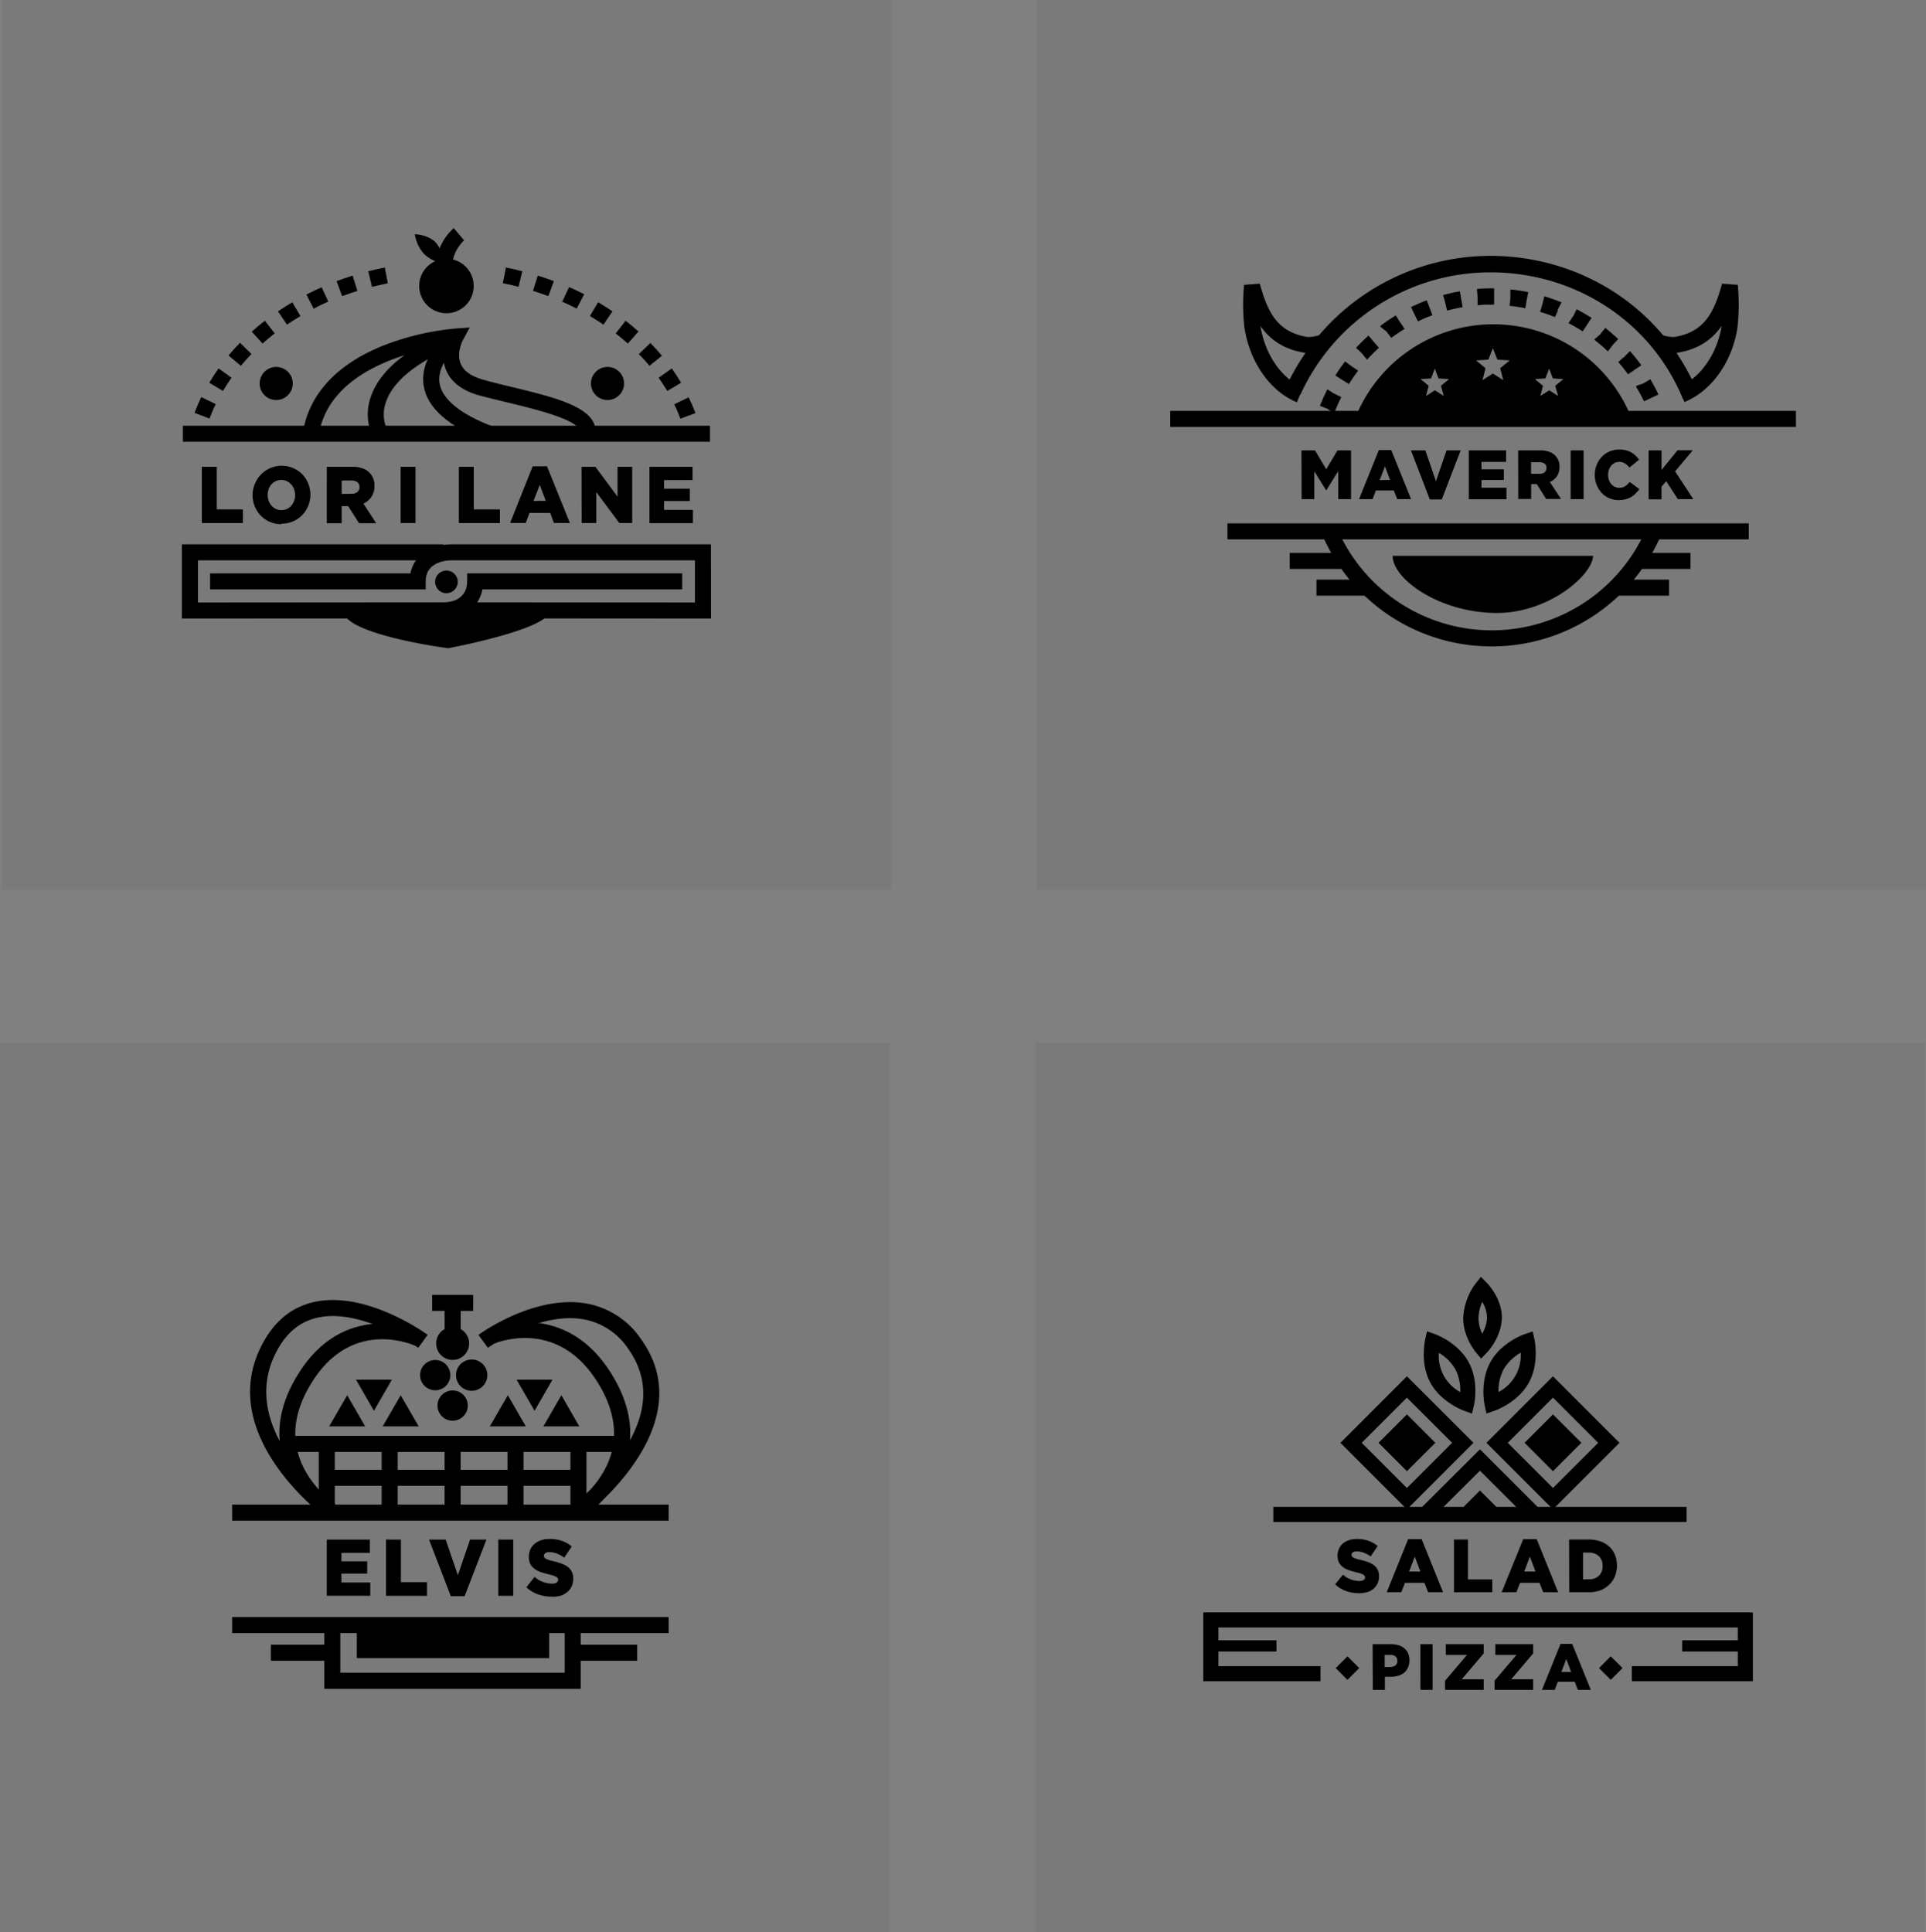 <svg xmlns="http://www.w3.org/2000/svg" viewBox="0 0 516.25 517.96"><rect x="0" y="0" width="516.25" height="517.96" fill="#808080" stroke="none"/><defs><style>.cls-1{opacity:0.05;}.cls-2,.cls-3,.cls-4{fill:#fff;}.cls-2,.cls-4,.cls-5{stroke:#000;stroke-width:3px;}.cls-2{stroke-miterlimit:10;}.cls-5{fill:none;}</style></defs><title>menu-items</title><g id="Layer_2" data-name="Layer 2"><g id="Layer_1-2" data-name="Layer 1"><path class="cls-1" d="M.42 0h238.5v238.5H.42z"/><g id="Lori_Lane" data-name="Lori Lane"><path d="M54.1 125.14h4v11.41h7v3.66h-11zM75.43 140.51a7.69 7.69 0 0 1-3.08-.61 7.58 7.58 0 0 1-2.45-1.67 7.74 7.74 0 0 1-1.61-2.48 7.86 7.86 0 0 1-.59-3 8 8 0 0 1 .59-3A7.78 7.78 0 0 1 81 127.12a7.71 7.71 0 0 1 1.61 2.48 7.84 7.84 0 0 1 .59 3 7.92 7.92 0 0 1-.59 3 7.62 7.62 0 0 1-1.63 2.5 7.69 7.69 0 0 1-5.55 2.29zm0-3.77a3.45 3.45 0 0 0 2.66-1.19 4.11 4.11 0 0 0 .74-1.28 4.46 4.46 0 0 0 .27-1.55 4.46 4.46 0 0 0-.27-1.55 4 4 0 0 0-.76-1.29 3.76 3.76 0 0 0-1.17-.89 3.37 3.37 0 0 0-1.51-.33 3.4 3.4 0 0 0-1.49.32 3.62 3.62 0 0 0-1.16.87 3.83 3.83 0 0 0-.74 1.28 4.62 4.62 0 0 0-.26 1.55 4.49 4.49 0 0 0 .27 1.55 4.13 4.13 0 0 0 .75 1.29 3.65 3.65 0 0 0 1.17.89 3.36 3.36 0 0 0 1.53.33zM87.6 125.14h6.81a8.08 8.08 0 0 1 2.82.43 4.68 4.68 0 0 1 3.14 4.71 4.89 4.89 0 0 1-.8 2.88 5.09 5.09 0 0 1-2.16 1.84l3.43 5.25h-4.6l-2.9-4.56h-1.75v4.56h-4zm6.62 7.23a2.33 2.33 0 0 0 1.58-.48 1.64 1.64 0 0 0 .55-1.3 1.59 1.59 0 0 0-.58-1.35 2.55 2.55 0 0 0-1.58-.44h-2.6v3.62zM107.38 125.14h4v15.06h-4zM123 125.14h4v11.41h7v3.66h-11zM142.78 125h3.84l6.13 15.18h-4.28l-1-2.69h-5.55l-1 2.69h-4.19zm3.5 9.26l-1.6-4.28-1.68 4.3zM155.87 125.14h3.73l5.93 8v-8h3.93v15.06H166l-6.16-8.27v8.27h-3.93zM174.08 125.14h11.55v3.55H178V131h6.91v3.29H178v2.39h7.73v3.55h-11.65zM92 163.66c0 6.45 28.11 10.11 28.11 10.11s27.3-5.07 27.3-10.11z"/><path d="M48.75 165.81v-19.9h70.07v4.3H53.06v11.3l65.76-.05c4 0 6.4-2.1 6.4-5.62v-2.15h57.64V158h-53.54c-.92 4.73-4.91 7.77-10.5 7.77z"/><path d="M190.59 165.81l-69.78-.05v-4.3l65.47.05v-11.3h-65.47c-.69 0-6.7.16-6.7 5.62V158h-57.8v-4.3H110c1.07-5.33 6.09-7.78 10.8-7.78h69.77z"/><circle cx="119.67" cy="155.98" r="3.04"/><path d="M85.43 116.62l-4.25-.69c1.69-10.45 9.37-18.59 22.21-23.55A71.24 71.24 0 0 1 122 88.07l3.91-.28-1.87 3.45a10 10 0 0 0-.87 2.73c-.62 3.87 1.44 6.42 6.32 7.81 2.41.68 5.06 1.33 7.86 2 11.47 2.78 22.3 5.41 22.3 11.86h-4.3c0-3.06-11.9-5.95-19-7.67-2.84-.69-5.53-1.34-8-2-9.87-2.8-9.86-9.77-9.4-12.64 0-.18.06-.35.1-.52-8.52 1.24-30.79 6.28-33.62 23.81z"/><path d="M100.11 117.47a14 14 0 0 1-.71-11.11c2.38-7 9.7-13.07 21.76-17.91l1.6 4c-10.61 4.26-17.27 9.51-19.25 15.18a9.68 9.68 0 0 0 .31 7.65z"/><path d="M130.37 118.28c-10.28-4-15.94-9-16.82-15-1.18-8 6.75-14.26 7.09-14.52l2.64 3.4c-.06 0-6.29 5-5.47 10.51.64 4.29 5.51 8.3 14.1 11.6z"/><path d="M49.03 114.12H190.3v4.3H49.03z"/><circle cx="162.84" cy="102.8" r="4.44"/><circle cx="119.67" cy="76.66" r="7.31"/><circle cx="74.03" cy="102.8" r="4.44"/><path d="M183.75 116.11v-.14l4-1.1h.53zm-1.29-3.9h-.09c-.47-1.28-1-2.54-1.62-3.77v-.07l3.87-1.87v.06c.66 1.35 1.26 2.74 1.78 4.12v.07zm-3.63-7.39v-.06c-.7-1.16-1.46-2.32-2.25-3.46v-.06l3.52-2.5v.06c.88 1.25 1.69 2.51 2.44 3.76v.06zm-4.76-6.74v-.06c-.86-1-1.78-2.05-2.73-3l-.07.07v-.2l3.11-3V92c1 1 2 2.12 3 3.29l.06.06zm-5.75-6h-.06c-1-.9-2.08-1.81-3.19-2.67h-.06l2.65-3.41h.06c1.16.9 2.31 1.87 3.42 2.86zM161.78 87h-.22l.07-.06c-1.16-.79-2.32-1.52-3.46-2.2h-.06l2.2-3.7h.06c1.23.73 2.5 1.54 3.75 2.38h.07zm-7.18-4.3h-.07c-1.23-.63-2.48-1.23-3.73-1.78l-.2.17 1.94-4.13c1.32.57 2.66 1.22 4 1.88h.06zm-7.6-3.35h-.07c-1.28-.47-2.61-.93-4-1.35h-.07l1.28-4.1h.07c1.39.44 2.81.92 4.19 1.43h.07zm-8-2.5h-.07c-1.33-.34-2.71-.65-4.09-.92h-.07l.85-4.28.07.07c1.43.29 2.87.6 4.3 1h.01zM54.91 116.11l-4.51-1.25h.6l4 1.14zm1.36-3.9h-.09l-4-1.51v-.14c.52-1.36 1.11-2.73 1.75-4.06v-.06l3.87 1.87v.07c-.6 1.23-1.15 2.5-1.62 3.77zm3.54-7.39l-3.69-2.2v-.06c.75-1.25 1.56-2.51 2.44-3.76v-.06l3.49 2.51v.11h-.06c-.79 1.12-1.54 2.27-2.21 3.42zm4.78-6.74l-3.31-2.76v-.06c.93-1.12 1.94-2.24 3-3.31l.06-.06 3.06 3c-.95 1-1.88 2-2.77 3.07zm5.76-6l-2.89-3.2h.06c1.09-1 2.24-1.94 3.42-2.86L71 86l2.66 3.39h-.06c-1.12.88-2.18 1.77-3.2 2.67zM76.9 87l-2.42-3.56h.06c1.23-.83 2.5-1.64 3.76-2.38h.06l2.2 3.7h-.07c-1.19.7-2.37 1.45-3.52 2.22zm7.28-4.06l-2.07-4h.06c1.28-.66 2.63-1.31 4-1.91h.06L88 80.87h-.06c-1.29.57-2.55 1.16-3.73 1.78zm7.58-3.6h-.07l-1.48-4h.07c1.35-.5 2.76-1 4.18-1.43h.07l1.28 4.1h-.07c-1.32.4-2.63.86-3.9 1.33zm7.94-2.47l-1-4.18h.07q2.13-.54 4.26-.95h.13v.06l.8 4.15h-.07c-1.41.29-2.78.59-4.09.92zM117.63 75.33c-2.77-8.38 3.69-13.95 4-14.18l2.77 3.29-1.4-1.65 1.4 1.64c-.18.16-4.51 4-2.67 9.55z"/><path d="M113.66 68.06A9.38 9.38 0 0 0 119 70.6a9.38 9.38 0 0 0-2.16-5.54c-2.08-2.23-5.65-2.27-5.65-2.27a10.34 10.34 0 0 0 2.47 5.27z"/></g><path class="cls-1" d="M277.49 279.46h238.5v238.5h-238.5zM277.75 0h238.5v238.5h-238.5zM0 279.46h238.5v238.5H0z"/><g id="Maverick"><path d="M399.83 173.28A49.31 49.31 0 0 1 354.27 143l4-1.67a45.12 45.12 0 0 0 83 .45l3.95 1.71a49.4 49.4 0 0 1-45.39 29.79zM440.66 107.59c-.6-1.27-1.26-2.52-2-3.73l3.71-2.19c.78 1.32 1.51 2.69 2.16 4.08z"/><path d="M357.59 110.77l-1.79-1.19-2.06-.61 2 .58-1.94-.76c.56-1.43 1.19-2.84 1.88-4.2l.12-.25 1.79 1.19 2.06.6-2-.58h.06l1.81.91c-.62 1.24-1.2 2.53-1.71 3.84zm-1.83-1.22h-.06zm1.84-4l.11.05zm81.15-1.55l-.26-.53 2.09-.7zm-77.21-1l-3.61-2.35c.81-1.3 1.7-2.57 2.62-3.78l1.71 1.31-.14-.11 1.93 1.29-.09.12c-.84 1.1-1.63 2.24-2.36 3.42l-2.1-1.32 2.07 1.37zm79-.16l1.8-1.18zm-4.08-2.33l1.54-1.33-1.61 1.16c-.82-1.13-1.7-2.23-2.62-3.29l1.51-1.33-1.57 1.28 1.58-1.26 1.62-1.62.11.12c1 1.15 2 2.37 2.87 3.6l.06.08-1.8 1.2zm1.68-1.35l-.3.22zm-2.75-3.44zm-68.92.74L365 94.67l.08.06-.11-.1-1.3-1.56 1.3 1.56-1.49-1.37c1-1.12 2.13-2.21 3.27-3.24l.07-.07 1.38 1.66 1.51 1.52-1.41-1.41 1.32 1.49c-1 .94-2 1.93-3 3zm1.77-4.76l.25.27zm-3.14 3.1l-1.67-1.36zm65.88-.6l-.11-.1c-1-1-2.09-1.89-3.18-2.75l-.37-.34 1.68-1.44 1.21-1.78-1.21 1.75 1.29-1.65c1.2.94 2.37 2 3.48 3l-1.37 1.45 1.41-1.41-1.41 1.41zm1.37-1.67zM429 89.54zm-56.2 1.08l-1.17-1.75-1.72-1.37.41-.38c1.23-.92 2.52-1.78 3.82-2.58l1.11 1.83v-.09l1.26 1.89-.09.05c-1.19.72-2.36 1.51-3.48 2.35l-1.26-1.69zm-1.19-1.79zm52.82.12l.91-1.82-1.11 1.7c-1.16-.75-2.37-1.45-3.6-2.1l-.21-.12 1.26-1.89v.09l.05-.1L422.8 83l-1.12 1.68.93-1.79c1.36.71 2.69 1.49 4 2.31l-1.18 1.8zm1-1.93l-.55.85zm-45.33-.83l-1.92-3.85 1.16 2.3-1.13-2.32c1.38-.67 2.8-1.29 4.23-1.82l.38 1-.38-1 1.51 4c-1.3.49-2.59 1-3.84 1.65zm37-1.14l.51-2-.05.1-.75 1.85c-1.29-.52-2.62-1-4-1.4l.56-1.88-.62 1.86.62-1.87.57-2.27h.11c1.47.44 2.93 1 4.34 1.53l.17.06-1 1.93zm.52-2.08l-.06.16zm-4.15-1.47v-.08zm8.13 3.3l1-1.92zm-33.7-1.55l-.57-2.25.06.18-.54-2.09.35 1.4-.38-1.4c1.48-.4 3-.74 4.5-1l.35 2.13.51 2.09-.48-1.92.33 1.95c-1.37.24-2.76.55-4.1.91zm3.79-3l.36 2.08zm17.17 2.36h-.08c-1.36-.27-2.76-.49-4.15-.64l.21-2.06-.34 2 .34-2v-2.3h.24c1.52.16 3.06.4 4.55.7l-.38 1.94.48-1.92-.48 1.92zm-4-2.79zm-8.81 2v-2.17l-.34-2.12.34 2v-.09l-.16-2c1.31-.1 2.64-.15 3.94-.15h.66v4.3-2.08 2.15h-.6c-1.2 0-2.41 0-3.61.14zm0-2.24zm-8.67 1.6l-.67-2zM373.29 149c0 6.26 12.63 15.31 27.94 15.31C415.38 164.33 427 153.9 427 149M451.5 107.78l-1.62-4c5.84-2.38 10.36-8.8 11.59-16.42-2.48 3.58-6.19 6.38-12.22 7.25a15.44 15.44 0 0 1-5.44-.84l1.19-4.11a12.93 12.93 0 0 0 3.59.7c8.63-1.26 11-7.23 13-14.32l4.21.32a55.92 55.92 0 0 1-.08 11.33c-1.33 9.23-6.93 17.12-14.22 20.09zM347.63 107.84c-7.18-2.92-12.71-10.83-14.09-20.15a55.84 55.84 0 0 1-.08-11.33l4.21-.32c2 7.09 4.38 13.06 13 14.32a12.76 12.76 0 0 0 3.59-.7l1.24 4.12a15.41 15.41 0 0 1-5.44.84c-6-.88-9.74-3.67-12.22-7.25 1.24 7.71 5.69 14.16 11.41 16.48z"/><path class="cls-3" d="M468.74 142.44H329.01"/><path d="M329.01 140.29h139.73v4.3H329.01zM348.84 120.74h3.65l3 5.06 3-5.06h3.65v13.06h-3.44v-7.5l-3.18 5.11h-.07l-3.16-5.07v7.46h-3.4zM369.59 120.65h3.33l5.31 13.15h-3.71l-.91-2.33h-4.81l-.89 2.33h-3.63zm3 8l-1.36-3.65-1.41 3.71zM378.2 120.74h3.87l2.83 8.26 2.83-8.27h3.79l-5.06 13.15h-3.21zM393.7 120.74h10v3.08h-6.6v2h6v2.85h-6v2.07h6.7v3.08h-10.1zM406.93 120.74h5.9a7 7 0 0 1 2.44.37 4.06 4.06 0 0 1 2.73 4.09 4.24 4.24 0 0 1-.7 2.5 4.44 4.44 0 0 1-1.87 1.51l3 4.55h-4l-2.51-4h-1.51v4h-3.46zm5.74 6.27a2 2 0 0 0 1.37-.42 1.42 1.42 0 0 0 .48-1.13 1.37 1.37 0 0 0-.5-1.17 2.2 2.2 0 0 0-1.37-.38h-2.26V127zM421 120.74h3.48v13.06H421zM433.86 134.06a6.33 6.33 0 0 1-2.51-.5 6.16 6.16 0 0 1-2-1.41 6.82 6.82 0 0 1-1.37-2.15 7.07 7.07 0 0 1-.51-2.7 7.06 7.06 0 0 1 .5-2.66 6.82 6.82 0 0 1 1.37-2.17 6.24 6.24 0 0 1 2.08-1.44 6.52 6.52 0 0 1 2.63-.52 7.23 7.23 0 0 1 1.75.2 5.72 5.72 0 0 1 2.61 1.43 7.15 7.15 0 0 1 .93 1.1l-2.6 2.11a4.6 4.6 0 0 0-1.18-1.12 2.82 2.82 0 0 0-1.55-.41 2.68 2.68 0 0 0-1.2.27 2.88 2.88 0 0 0-.93.74 3.49 3.49 0 0 0-.62 1.1 4 4 0 0 0-.22 1.34 4.16 4.16 0 0 0 .22 1.37 3.46 3.46 0 0 0 .62 1.11 2.88 2.88 0 0 0 .93.74 2.66 2.66 0 0 0 1.2.27 3.29 3.29 0 0 0 .88-.11 2.63 2.63 0 0 0 .73-.33 4 4 0 0 0 .62-.5 7.54 7.54 0 0 0 .58-.64l2.6 1.94a9.54 9.54 0 0 1-1 1.17 5.57 5.57 0 0 1-1.19.93 6.08 6.08 0 0 1-1.5.62 7.12 7.12 0 0 1-1.87.22zM441.9 120.74h3.46V126l4.29-5.3h4.1l-4.75 5.66 4.88 7.44h-4.15l-3.11-4.8-1.27 1.47v3.38h-3.45zM400.28 86.93a39.83 39.83 0 0 0-37.15 25.47h74.32a39.83 39.83 0 0 0-37.17-25.47zM387 106.15l-2.38-1.52-2.38 1.52.71-2.73-2.18-1.8 2.82-.17 1-2.63 1 2.63 2.82.17-2.18 1.8zm15.94-4.24l-2.79-1.78-2.79 1.78.83-3.2-2.55-2.1 3.3-.2 1.21-3.07 1.21 3.07 3.3.2-2.55 2.1zm14.7 4.24l-2.38-1.52-2.38 1.52.71-2.73-2.18-1.8 2.82-.17 1-2.63 1 2.63 2.82.17-2.18 1.8z"/><path d="M451.12 107c-8.46-20.68-28.74-34-51.66-34a56 56 0 0 0-50.93 32.88L344.6 104a60.32 60.32 0 0 1 54.86-35.41c24.68 0 46.52 14.41 55.65 36.72z"/><path class="cls-3" d="M438.96 150.36h14.15"/><path d="M438.97 148.21h14.15v4.3h-14.15z"/><path class="cls-3" d="M345.69 150.36h14.15"/><path d="M345.69 148.21h14.15v4.3h-14.15z"/><path class="cls-3" d="M352.86 157.53h14.15"/><path d="M352.87 155.38h14.15v4.3h-14.15z"/><path class="cls-3" d="M433.22 157.53h14.15"/><path d="M433.23 155.38h14.15v4.3h-14.15zM313.67 110.15h167.72v4.3H313.67z"/></g><g id="Elvis"><path d="M62.23 433.48h116.99v4.3H62.23zM62.23 403.34h116.99v4.3H62.23zM87.59 412.71h11.55v3.55h-7.62v2.28h6.91v3.29h-6.91v2.39h7.73v3.55H87.59zM103.46 412.71h4v11.41h7v3.66h-11zM115 412.71h4.46l3.27 9.53 3.27-9.53h4.38l-5.84 15.18h-3.7zM133.56 412.71h4v15.07h-4zM147.81 428a10.69 10.69 0 0 1-3.67-.63 8.82 8.82 0 0 1-3.07-1.88l2.22-2.78a7.14 7.14 0 0 0 4.67 1.81 2.29 2.29 0 0 0 1.22-.27.85.85 0 0 0 .42-.76.84.84 0 0 0-.1-.42 1.08 1.08 0 0 0-.38-.35 3.91 3.91 0 0 0-.74-.33 12 12 0 0 0-1.2-.33q-1.15-.28-2.14-.61a6.44 6.44 0 0 1-1.72-.86 3.84 3.84 0 0 1-1.15-1.31 4.05 4.05 0 0 1-.42-1.94 4.8 4.8 0 0 1 .38-1.93 4.23 4.23 0 0 1 1.11-1.52 5.13 5.13 0 0 1 1.76-1 7.09 7.09 0 0 1 2.32-.35 9.93 9.93 0 0 1 3.3.51 8.2 8.2 0 0 1 2.62 1.51l-2 3a8 8 0 0 0-2-1.11 5.88 5.88 0 0 0-2-.38 1.74 1.74 0 0 0-1.08.28.84.84 0 0 0-.36.69.88.88 0 0 0 .11.45 1.05 1.05 0 0 0 .39.35 4.2 4.2 0 0 0 .76.32c.32.11.73.22 1.22.33a16.89 16.89 0 0 1 2.23.66 6.56 6.56 0 0 1 1.7.91 3.6 3.6 0 0 1 1.07 1.3 4.13 4.13 0 0 1 .37 1.82 4.81 4.81 0 0 1-.42 2.06 4.4 4.4 0 0 1-1.18 1.54 5.31 5.31 0 0 1-1.83 1 8 8 0 0 1-2.41.22z"/><path class="cls-3" d="M166.75 387.06H77.03"/><path d="M77.03 384.91h89.71v4.3H77.03zM107.41 374.01l4.81 8.34h-9.63l4.82-8.34zM93.06 374.01l4.81 8.34h-9.63l4.82-8.34zM100.23 378.18l-4.81-8.34h9.63l-4.82 8.34zM143.28 378.18l-4.81-8.34h9.62l-4.81 8.34zM136.12 374.01l4.81 8.34h-9.63l4.82-8.34zM150.47 374.01l4.81 8.34h-9.63l4.82-8.34z"/><circle cx="116.66" cy="368.63" r="4.06"/><circle cx="126.43" cy="368.63" r="4.2"/><circle cx="121.33" cy="360.14" r="4.42"/><path class="cls-3" d="M155.05 386.74v18.75"/><path d="M152.9 386.74h4.3v18.76h-4.3z"/><path class="cls-3" d="M138.18 387.06v18.08"/><path d="M136.03 387.06h4.3v18.07h-4.3z"/><path class="cls-3" d="M121.32 387.06v18.31"/><path d="M119.17 387.06h4.3v18.31h-4.3z"/><path class="cls-3" d="M104.46 387.06v18.43"/><path d="M102.3 387.06h4.3v18.43h-4.3z"/><path class="cls-3" d="M87.59 387.06v18.31"/><path d="M85.44 387.06h4.3v18.31h-4.3z"/><path class="cls-3" d="M87.59 396.16h67.46"/><path d="M87.59 394h67.45v4.3H87.59zM155.65 452.72H86.91v-16.99h4.31v12.68h60.13v-12.07h4.3v16.38z"/><path d="M95.64 435.61h51.56v8.87H95.64zM87.7 407.11c-.32-.23-31.48-22.94-16.69-48.06 3.24-5.51 7.78-8.91 13.48-10.09 13.8-2.88 29.49 8.38 30.15 8.86l-2.53 3.48c-.15-.11-14.83-10.62-26.76-8.13-4.52.94-8 3.58-10.64 8.06-12.8 21.77 15.21 42.17 15.5 42.38zM155.64 407.24l-2.53-3.48a65.3 65.3 0 0 0 13.41-13.88c7.23-10.49 7.82-20.07 1.76-28.47a18.22 18.22 0 0 0-12.17-7.8c-12-1.91-25.2 7.61-25.33 7.7l-2.54-3.47c.6-.44 14.77-10.66 28.54-8.48a22.38 22.38 0 0 1 15 9.54c17.13 23.75-15.78 48.1-16.14 48.34z"/><path d="M156.22 406.84l-2.35-3.61c.08-.05 8.45-5.65 10.34-15.09 1.19-6-.41-12.25-4.76-18.72-10.74-15.95-26.38-9.52-27-9.24l-1.7-4c.19-.09 19.54-8.17 32.31 10.79 5 7.47 6.85 14.88 5.41 22-2.32 11.28-11.84 17.6-12.25 17.87zM87.56 406.84c-.4-.26-9.92-6.59-12.2-17.8-1.45-7.14.37-14.55 5.4-22 12.8-19 32.17-10.28 32.36-10.19l-1.81 3.91c-.66-.3-16.26-7.22-27 8.69-4.37 6.48-6 12.8-4.75 18.76 1.92 9.47 10.25 15 10.33 15zM115.84 347.11h11v4.3h-11z"/><path d="M119.18 349.41h4.3v10.22h-4.3z"/><circle cx="121.33" cy="376.79" r="4.06"/><path d="M153.64 440.89h17.16v4.3h-17.16zM72.6 440.89H89v4.3H72.6z"/></g><g id="Salad"><path d="M394.56 378.94l-2.14-.77c-.25-.09-6.13-2.25-9-7.48S382 359.34 382 359.08l.51-2.21 2.14.77c.25.09 6.13 2.25 9 7.49s1.48 11.35 1.42 11.61zm-8.88-16.29a11 11 0 0 0 5.73 10.52 12.42 12.42 0 0 0-1.31-6.11 12.41 12.41 0 0 0-4.42-4.41zM398.43 378.92l-.48-2.22c-.06-.26-1.35-6.43 1.59-11.66 2.94-5.23 8.89-7.32 9.14-7.4l2.15-.74.48 2.22c.06.26 1.35 6.43-1.59 11.66s-8.89 7.32-9.14 7.4zm4.63-11.92a12.54 12.54 0 0 0-1.4 6.16 11.08 11.08 0 0 0 5.95-10.55 12.54 12.54 0 0 0-4.54 4.39zM397 364.2l-1.45-1.75c-.14-.17-3.52-4.31-3.34-9.39a16.88 16.88 0 0 1 3.32-9l1.42-1.79 1.6 1.64c.17.17 4.19 4.34 4 9.52s-3.83 9-4 9.14zm.3-15.2a11.35 11.35 0 0 0-1 4.21 9.57 9.57 0 0 0 1 4.3 9.58 9.58 0 0 0 1.28-4.23 8.33 8.33 0 0 0-1.28-4.28zM377.12 404.6l-17.83-17.83 17.83-17.83 17.83 17.83zM365 386.77l12.11 12.11 12.12-12.11-12.12-12.11zM416.26 404.6l-17.83-17.83 17.83-17.83 17.83 17.83zm-12.12-17.83l12.12 12.11 12.12-12.11-12.12-12.12z"/><path d="M416.263 379.145l7.615 7.616-7.615 7.616-7.616-7.615zM396.69 407.2l-4.5-3.15 4.5-4.51 4.5 4.51-4.5 3.15zM377.116 379.15l7.616 7.615-7.616 7.615-7.615-7.615z"/><path d="M383.41 407.45l-2.85-2.86 16.13-16.08 15.97 15.97-2.86 2.86-13.11-13.11-13.28 13.22zM364.2 427.08a10 10 0 0 1-3.44-.59 8.27 8.27 0 0 1-2.88-1.77l2.08-2.61a6.69 6.69 0 0 0 4.38 1.7 2.15 2.15 0 0 0 1.15-.25.8.8 0 0 0 .4-.72.79.79 0 0 0-.1-.39 1 1 0 0 0-.36-.33 3.59 3.59 0 0 0-.69-.31 11.28 11.28 0 0 0-1.13-.31q-1.08-.26-2-.57a6 6 0 0 1-1.61-.81 3.59 3.59 0 0 1-1.08-1.23 3.83 3.83 0 0 1-.4-1.82 4.55 4.55 0 0 1 .36-1.82 4 4 0 0 1 1-1.43 4.85 4.85 0 0 1 1.65-.94 6.67 6.67 0 0 1 2.18-.33 9.33 9.33 0 0 1 3.1.48 7.73 7.73 0 0 1 2.46 1.41l-1.87 2.78a7.46 7.46 0 0 0-1.9-1 5.51 5.51 0 0 0-1.88-.35 1.63 1.63 0 0 0-1 .26.79.79 0 0 0-.34.65.82.82 0 0 0 .11.42 1 1 0 0 0 .37.33 4 4 0 0 0 .71.3c.3.1.69.21 1.15.31a15.89 15.89 0 0 1 2.09.61 6.17 6.17 0 0 1 1.59.86 3.4 3.4 0 0 1 1 1.22 3.87 3.87 0 0 1 .35 1.7 4.53 4.53 0 0 1-.4 1.94 4.11 4.11 0 0 1-1.11 1.44 4.92 4.92 0 0 1-1.72.91 7.51 7.51 0 0 1-2.22.26zM377.45 412.59h3.61l5.75 14.24h-4l-1-2.53h-5.21l-1 2.53h-3.9zm3.28 8.69l-1.51-4-1.52 4zM389.73 412.69h3.74v10.71H400v3.43h-10.27zM408.29 412.59h3.61l5.75 14.24h-4l-1-2.53h-5.21l-1 2.53h-3.94zm3.28 8.69l-1.5-4-1.52 4zM420.58 412.69h5.21a9.44 9.44 0 0 1 3.23.51 6.76 6.76 0 0 1 2.39 1.44 6.17 6.17 0 0 1 1.49 2.21 7.55 7.55 0 0 1 .51 2.82 7.58 7.58 0 0 1-.52 2.84 6.38 6.38 0 0 1-1.51 2.25 6.9 6.9 0 0 1-2.38 1.54 9.26 9.26 0 0 1-3.25.54h-5.13zm5.27 10.67a3.88 3.88 0 0 0 2.71-.93 3.39 3.39 0 0 0 1-2.65 3.4 3.4 0 0 0-1-2.64 3.86 3.86 0 0 0-2.71-.94h-1.53v7.19zM431.758 444l3.153 3.153-3.152 3.154-3.154-3.154zM361.18 444.002l3.154 3.154-3.154 3.153-3.154-3.154zM367.92 440.76h5a6.58 6.58 0 0 1 2 .29 4.32 4.32 0 0 1 1.54.84 3.69 3.69 0 0 1 1 1.36 4.63 4.63 0 0 1 .34 1.82 4.54 4.54 0 0 1-.38 1.91 3.89 3.89 0 0 1-1 1.38 4.45 4.45 0 0 1-1.6.84 7 7 0 0 1-2 .28h-1.61V453h-3.24zm4.78 6.09a2 2 0 0 0 1.36-.43 1.48 1.48 0 0 0 .49-1.17 1.49 1.49 0 0 0-.49-1.21 2.09 2.09 0 0 0-1.38-.41h-1.52v3.26zM380.72 440.76H384V453h-3.26zM387.34 450.55l5.87-6.92h-5.67v-2.87h10.15v2.47l-5.87 6.92h5.87V453h-10.35zM400.6 450.55l5.87-6.92h-5.67v-2.87h10.15v2.47l-5.87 6.92h5.87V453H400.6zM418.29 440.67h3.13l5 12.34h-3.48l-.85-2.19h-4.52l-.84 2.19h-3.43zm2.84 7.53l-1.3-3.48-1.32 3.48z"/><path d="M469.84 450.68H437.4v-4.04h28.4v-10.37H326.57v10.37h27.39v4.04h-31.43v-18.45h147.31v18.45zM341.3 403.95h110.78v4.04H341.3z"/><path class="cls-5" d="M450.9 441.21h17.94M324.2 441.21h17.94"/></g></g></g></svg>